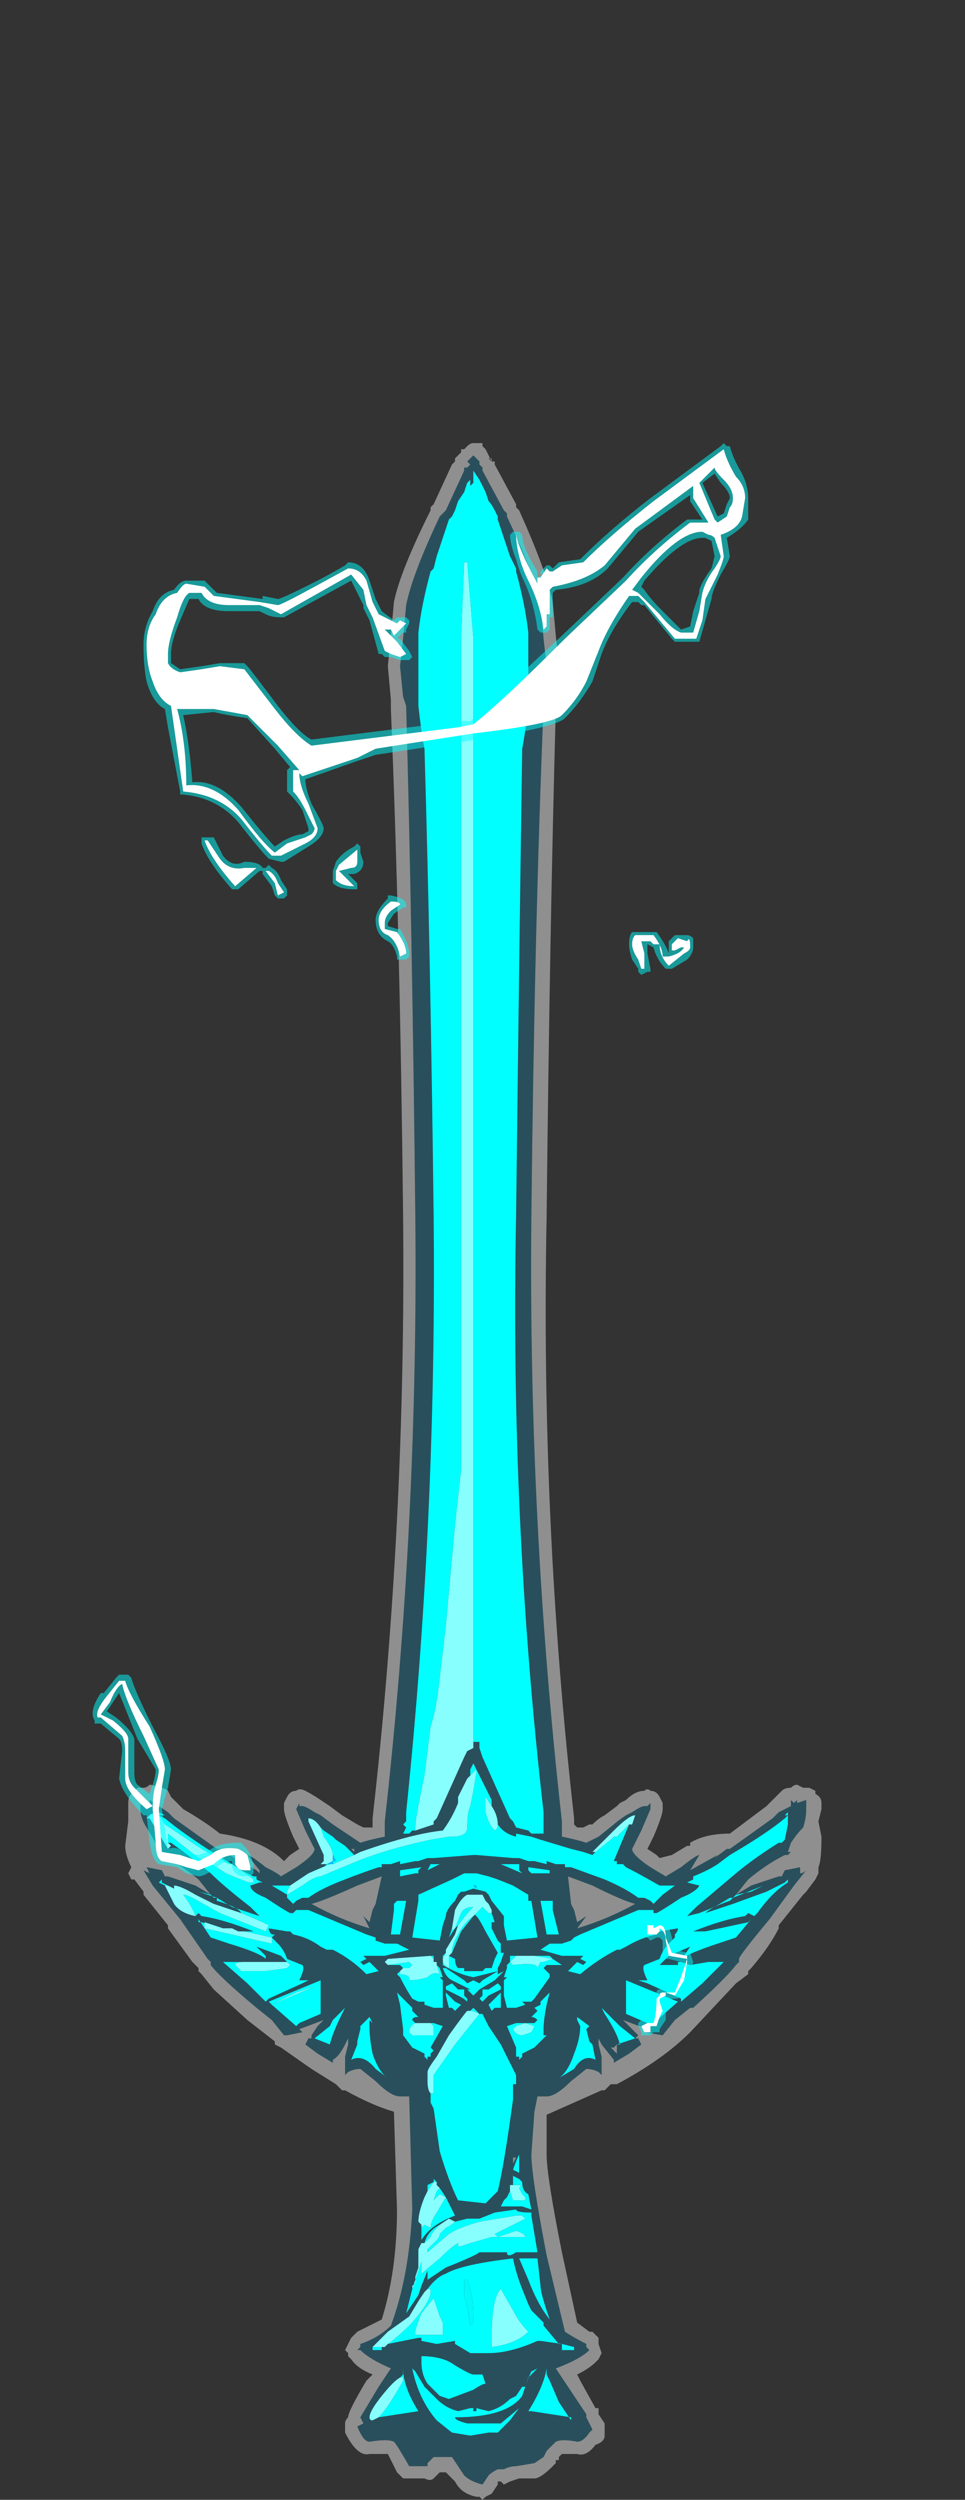 <?xml version="1.0" encoding="UTF-8" standalone="no"?>
<svg xmlns:ffdec="https://www.free-decompiler.com/flash" xmlns:xlink="http://www.w3.org/1999/xlink" ffdec:objectType="frame" height="286.3px" width="110.6px" xmlns="http://www.w3.org/2000/svg">
  <rect width="100%" height="100%" fill="#333333" stroke="none"/>
  <g transform="matrix(1.0, 0.0, 0.0, 1.0, 54.25, 168.35)">
    <use ffdec:characterId="1692" height="33.65" transform="matrix(7.0, 0.0, 0.0, 7.0, -39.9, -117.6)" width="11.4" xlink:href="#shape0"/>
    <use ffdec:characterId="1706" height="26.05" transform="matrix(7.0, 0.0, 0.0, 7.0, -43.75, -117.6)" width="10.75" xlink:href="#shape1"/>
  </g>
  <defs>
    <g id="shape0" transform="matrix(1.0, 0.0, 0.0, 1.0, 5.7, 16.8)">
      <path d="M-3.25 9.35 L-3.7 9.0 -4.25 8.5 -4.45 8.25 -4.5 8.2 -4.5 8.15 -4.6 8.05 -5.0 7.5 -5.0 7.45 -5.4 6.95 -5.4 6.9 -5.55 6.7 -5.6 6.7 -5.65 6.6 -5.6 6.5 Q-5.7 6.3 -5.7 6.15 L-5.65 5.75 -5.65 5.45 Q-5.65 5.35 -5.6 5.3 L-5.5 5.2 -5.4 5.2 Q-5.35 5.2 -5.3 5.15 -5.25 5.15 -5.15 5.2 -5.05 5.2 -5.0 5.25 L-4.95 5.35 -4.75 5.55 Q-4.4 5.75 -4.15 5.95 -3.45 6.05 -3.1 6.4 L-3.0 6.3 -2.85 6.2 -2.95 6.0 Q-3.1 5.65 -3.1 5.55 L-3.1 5.45 -3.05 5.35 Q-3.0 5.25 -2.9 5.25 -2.85 5.2 -2.75 5.25 -2.65 5.3 -2.5 5.4 L-2.35 5.5 -2.15 5.65 -1.9 5.8 -1.8 5.85 -1.65 5.85 -1.65 5.7 Q-1.1 0.85 -1.15 -4.15 -1.2 -8.8 -1.35 -12.45 L-1.35 -12.6 -1.4 -13.15 -1.35 -13.65 -1.3 -14.2 Q-1.2 -14.7 -0.7 -15.7 L-0.7 -15.75 -0.65 -15.8 -0.35 -16.45 -0.3 -16.5 -0.3 -16.55 -0.2 -16.65 -0.2 -16.7 -0.15 -16.7 -0.1 -16.75 Q-0.05 -16.8 0.0 -16.8 L0.15 -16.8 0.15 -16.75 0.2 -16.7 0.3 -16.5 0.35 -16.5 0.35 -16.45 0.7 -15.8 0.7 -15.75 0.75 -15.7 Q1.2 -14.7 1.3 -14.2 L1.35 -13.65 1.4 -13.15 1.35 -12.6 1.35 -12.45 Q1.25 -8.8 1.2 -4.15 1.1 0.85 1.65 5.7 L1.65 5.8 1.7 5.85 1.8 5.85 1.9 5.8 1.95 5.8 Q2.05 5.7 2.15 5.65 L2.35 5.5 2.4 5.45 2.5 5.4 Q2.65 5.25 2.8 5.25 2.85 5.2 2.9 5.25 3.0 5.25 3.05 5.35 L3.1 5.45 3.1 5.55 Q3.1 5.65 2.95 6.0 L2.85 6.2 3.0 6.3 3.05 6.35 3.25 6.3 3.5 6.15 3.55 6.15 3.55 6.1 Q3.8 5.95 4.2 5.95 L4.8 5.5 5.05 5.25 Q5.1 5.2 5.2 5.2 5.25 5.15 5.3 5.15 L5.4 5.2 5.5 5.2 5.6 5.25 5.6 5.3 Q5.7 5.35 5.7 5.45 L5.7 5.55 5.65 5.75 5.7 6.0 Q5.7 6.4 5.65 6.5 L5.65 6.6 5.6 6.7 5.45 6.9 5.4 6.95 5.0 7.45 5.0 7.5 Q4.85 7.8 4.55 8.15 L4.5 8.2 4.5 8.25 4.3 8.4 3.55 9.2 Q3.1 9.65 2.35 10.05 L2.25 10.05 2.15 10.15 2.1 10.15 1.2 10.55 1.2 11.2 Q1.2 11.55 1.45 12.8 L1.7 13.95 1.9 14.1 1.95 14.1 2.05 14.2 2.05 14.3 2.1 14.45 2.05 14.55 2.0 14.6 Q1.9 14.7 1.7 14.8 L1.75 14.9 2.0 15.35 2.05 15.35 2.05 15.45 2.15 15.6 2.15 15.8 Q2.15 15.9 2.0 15.95 1.85 16.15 1.7 16.1 L1.45 16.1 1.4 16.15 1.4 16.2 1.35 16.2 1.35 16.25 1.3 16.3 Q1.1 16.5 1.0 16.5 L0.75 16.5 0.6 16.55 0.5 16.6 0.45 16.55 0.4 16.55 0.4 16.6 0.3 16.75 0.2 16.8 0.15 16.85 0.1 16.8 0.05 16.8 Q-0.2 16.75 -0.3 16.55 L-0.45 16.4 -0.55 16.4 -0.65 16.5 Q-0.7 16.55 -0.8 16.5 L-1.15 16.5 -1.25 16.4 -1.4 16.1 -1.7 16.1 Q-1.9 16.15 -2.1 15.75 L-2.1 15.6 Q-2.1 15.55 -2.05 15.5 -2.05 15.4 -1.75 14.9 L-1.65 14.8 Q-1.9 14.7 -2.0 14.55 L-2.05 14.5 -2.05 14.45 -2.1 14.4 -2.0 14.2 -1.9 14.1 Q-1.7 14.0 -1.5 13.9 -1.25 13.1 -1.25 12.1 L-1.3 10.5 Q-1.65 10.4 -2.1 10.15 L-2.15 10.15 Q-2.2 10.1 -2.25 10.05 L-2.65 9.8 -3.15 9.45 -3.25 9.4 -3.25 9.35 M-0.05 -16.55 L-0.1 -16.5 -0.05 -16.45 -0.1 -16.4 -0.15 -16.4 -0.15 -16.35 -0.45 -15.7 -0.55 -15.6 Q-1.0 -14.65 -1.1 -14.15 L-1.15 -13.6 -1.2 -13.15 -1.15 -12.65 -1.1 -12.5 Q-1.0 -8.85 -0.95 -4.15 -0.9 0.85 -1.45 5.75 L-1.45 5.95 -1.45 6.0 Q-1.7 6.05 -1.85 6.1 L-2.3 5.8 -2.5 5.65 -2.6 5.6 Q-2.75 5.5 -2.8 5.5 L-2.85 5.5 -2.85 5.45 -2.9 5.55 -2.75 5.9 -2.6 6.2 Q-2.6 6.3 -2.9 6.5 L-3.15 6.65 Q-3.2 6.6 -3.4 6.5 -3.65 6.3 -3.7 6.3 L-3.5 6.55 -3.5 6.6 -3.55 6.55 -4.0 6.3 -3.9 6.35 -4.15 6.2 -4.2 6.2 -4.9 5.7 -5.0 5.6 -5.15 5.5 -5.15 5.4 -5.2 5.45 -5.3 5.4 -5.3 5.45 -5.4 5.4 -5.45 5.45 -5.45 5.55 Q-5.45 5.7 -5.35 5.85 L-5.2 6.1 -5.15 6.25 -5.15 6.3 -5.1 6.3 Q-4.8 6.45 -4.5 6.7 L-4.3 6.95 -4.55 6.8 -5.0 6.65 -5.05 6.65 -5.1 6.55 -5.35 6.5 -5.3 6.6 -5.4 6.55 -5.25 6.8 -4.8 7.35 -4.35 8.0 -4.3 8.05 -4.3 8.1 Q-4.15 8.3 -3.55 8.8 L-3.3 9.0 -3.1 9.25 -3.05 9.25 -2.8 9.2 -2.85 9.15 -2.45 9.0 -2.55 9.1 -2.65 9.25 -2.65 9.3 -2.7 9.3 -2.75 9.4 -2.55 9.55 -2.3 9.7 -2.3 9.65 Q-2.2 9.6 -2.1 9.4 L-2.05 9.3 -2.05 9.4 -2.1 9.6 -2.1 9.9 -2.05 9.85 Q-1.95 9.8 -1.85 9.8 L-1.6 10.0 Q-1.35 10.25 -1.2 10.25 L-1.05 10.25 -1.0 12.1 Q-1.05 13.2 -1.35 14.0 -1.55 14.2 -1.85 14.3 L-1.85 14.35 -1.9 14.4 -1.85 14.4 Q-1.7 14.55 -1.35 14.7 L-1.55 15.0 -1.85 15.5 -1.8 15.6 -1.9 15.65 Q-1.8 15.9 -1.7 15.9 -1.4 15.85 -1.3 15.9 -1.25 15.95 -1.05 16.3 L-0.75 16.3 -0.75 16.25 -0.65 16.15 -0.35 16.15 -0.15 16.45 Q-0.05 16.55 0.15 16.6 L0.25 16.45 Q0.3 16.4 0.4 16.35 L0.5 16.35 Q0.6 16.3 0.7 16.3 L1.0 16.25 1.15 16.15 1.2 16.05 1.35 15.9 Q1.45 15.85 1.7 15.9 1.8 15.9 1.9 15.75 L1.95 15.7 1.85 15.5 1.85 15.45 1.35 14.7 Q1.75 14.55 1.9 14.4 L1.9 14.4 1.85 14.35 1.85 14.3 Q1.65 14.2 1.5 14.1 L1.2 12.85 Q0.95 11.55 0.95 11.2 L1.0 10.5 1.05 10.25 1.2 10.25 Q1.35 10.25 1.6 10.0 L1.85 9.8 Q1.95 9.8 2.05 9.85 L2.1 9.9 2.1 9.6 2.05 9.4 2.05 9.3 2.1 9.4 2.3 9.65 2.3 9.7 2.55 9.55 2.75 9.4 2.7 9.3 2.65 9.3 2.7 9.25 2.45 9.0 2.85 9.15 2.8 9.2 3.1 9.25 3.3 9.0 3.55 8.8 3.6 8.8 Q4.15 8.3 4.3 8.1 L4.35 8.05 4.35 8.0 Q4.35 7.95 4.85 7.35 L5.25 6.8 5.45 6.55 Q5.4 6.6 5.35 6.6 L5.35 6.5 5.1 6.55 5.05 6.65 5.0 6.65 4.55 6.8 4.3 6.95 4.5 6.7 Q4.8 6.45 5.1 6.3 L5.15 6.3 5.2 6.25 5.15 6.25 5.2 6.1 Q5.3 5.95 5.4 5.85 5.45 5.7 5.45 5.55 L5.45 5.4 5.3 5.45 5.3 5.4 5.25 5.45 5.2 5.4 5.2 5.5 5.0 5.6 4.9 5.7 4.2 6.2 4.15 6.2 3.95 6.35 4.0 6.3 3.55 6.55 3.7 6.3 Q3.65 6.3 3.4 6.5 L3.15 6.65 2.9 6.5 Q2.6 6.3 2.6 6.2 L2.75 5.9 2.9 5.55 2.9 5.45 2.85 5.5 2.8 5.5 Q2.75 5.5 2.6 5.6 L2.5 5.65 Q2.35 5.75 2.3 5.8 L2.05 6.0 1.85 6.1 Q1.7 6.05 1.45 6.0 L1.45 5.95 1.45 5.75 Q0.9 0.85 0.95 -4.15 1.0 -8.85 1.15 -12.5 L1.15 -12.65 1.2 -13.15 1.15 -13.6 1.1 -14.15 Q1.0 -14.65 0.55 -15.6 L0.55 -15.65 0.5 -15.7 0.15 -16.35 0.15 -16.4 0.1 -16.45 0.1 -16.5 0.0 -16.6 -0.05 -16.55 M0.3 -16.5 L0.3 -16.55 0.25 -16.55 0.3 -16.5 0.3 -16.5 M2.5 6.4 L2.5 6.4 M1.55 6.65 L1.95 6.8 Q2.45 7.05 2.65 7.1 2.2 7.35 1.7 7.5 L1.85 7.3 1.7 7.4 1.65 7.2 1.6 7.1 1.55 6.65 M5.1 5.65 L5.1 5.65 M4.2 8.0 L4.2 8.0 M0.1 8.5 L0.1 8.5 M0.65 8.9 L0.65 8.9 M2.35 9.4 L2.35 9.55 2.25 9.45 2.3 9.45 2.35 9.4 M0.65 11.25 L0.7 11.25 0.65 11.35 0.65 11.25 M-1.4 14.3 L-1.45 14.35 -1.4 14.3 M1.0 14.5 L1.0 14.5 M-5.05 5.65 L-5.05 5.65 M-1.95 6.25 L-2.0 6.2 -1.95 6.2 -1.95 6.25 M-1.5 6.65 L-1.6 7.1 -1.65 7.2 -1.7 7.4 -1.8 7.3 -1.7 7.5 Q-2.2 7.35 -2.65 7.1 -2.45 7.05 -1.9 6.8 L-1.5 6.65 M-1.25 5.95 L-1.25 5.95 M-2.35 9.45 L-2.35 9.45 M-2.3 9.5 L-2.3 9.5 M-0.9 8.9 L-0.9 8.9 M-4.15 8.05 L-4.15 8.05 M-0.95 14.45 L-0.95 14.45" fill="#ebebeb" fill-opacity="0.502" fill-rule="evenodd" stroke="none"/>
      <path d="M-0.05 -16.55 L0.0 -16.6 0.1 -16.5 0.1 -16.45 0.15 -16.4 0.15 -16.35 0.5 -15.7 0.55 -15.65 0.55 -15.6 Q1.0 -14.65 1.1 -14.15 L1.15 -13.6 1.2 -13.15 1.15 -12.65 1.15 -12.5 Q1.0 -8.85 0.95 -4.15 0.9 0.85 1.45 5.75 L1.45 5.95 1.45 6.0 Q1.7 6.05 1.85 6.1 L2.05 6.0 2.3 5.8 Q2.35 5.75 2.5 5.65 L2.6 5.6 Q2.75 5.5 2.8 5.5 L2.85 5.5 2.9 5.45 2.9 5.55 2.75 5.9 2.6 6.2 Q2.6 6.3 2.9 6.5 L3.15 6.65 3.4 6.5 Q3.65 6.3 3.7 6.3 L3.55 6.55 4.0 6.3 3.95 6.35 4.15 6.2 4.2 6.2 4.9 5.7 5.0 5.6 5.2 5.5 5.2 5.4 5.25 5.45 5.3 5.4 5.3 5.45 5.45 5.4 5.45 5.55 Q5.45 5.7 5.4 5.85 5.3 5.95 5.2 6.1 L5.15 6.25 5.2 6.25 5.15 6.3 5.1 6.3 Q4.8 6.45 4.5 6.7 L4.3 6.95 4.55 6.8 5.0 6.65 5.05 6.65 5.1 6.55 5.35 6.5 5.35 6.6 Q5.4 6.6 5.45 6.55 L5.25 6.8 4.85 7.35 Q4.35 7.95 4.35 8.0 L4.35 8.05 4.3 8.1 Q4.15 8.3 3.6 8.8 L3.55 8.8 3.3 9.0 3.1 9.25 2.8 9.2 2.85 9.15 2.45 9.0 2.7 9.25 2.65 9.3 2.7 9.3 2.75 9.4 2.55 9.55 2.3 9.7 2.3 9.65 2.1 9.4 2.05 9.3 2.05 9.4 2.1 9.6 2.1 9.9 2.05 9.85 Q1.95 9.8 1.85 9.8 L1.6 10.0 Q1.35 10.25 1.2 10.25 L1.05 10.25 1.0 10.5 0.95 11.2 Q0.95 11.55 1.2 12.85 L1.5 14.1 Q1.65 14.2 1.85 14.3 L1.85 14.35 1.9 14.4 1.9 14.4 Q1.75 14.55 1.35 14.7 L1.85 15.45 1.85 15.5 1.95 15.7 1.9 15.75 Q1.8 15.9 1.7 15.9 1.45 15.85 1.35 15.9 L1.2 16.05 1.15 16.15 1.0 16.25 0.7 16.3 Q0.6 16.3 0.5 16.35 L0.4 16.35 Q0.3 16.4 0.25 16.45 L0.15 16.6 Q-0.05 16.55 -0.15 16.45 L-0.35 16.15 -0.65 16.15 -0.75 16.25 -0.75 16.3 -1.05 16.3 Q-1.25 15.95 -1.3 15.9 -1.4 15.85 -1.7 15.9 -1.8 15.9 -1.9 15.65 L-1.8 15.6 -1.85 15.5 -1.55 15.0 -1.35 14.7 Q-1.7 14.55 -1.85 14.4 L-1.9 14.4 -1.85 14.35 -1.85 14.3 Q-1.55 14.2 -1.35 14.0 -1.05 13.2 -1.0 12.1 L-1.05 10.25 -1.2 10.25 Q-1.35 10.25 -1.6 10.0 L-1.85 9.8 Q-1.95 9.8 -2.05 9.85 L-2.1 9.9 -2.1 9.6 -2.05 9.4 -2.05 9.3 -2.1 9.4 Q-2.2 9.6 -2.3 9.65 L-2.3 9.7 -2.55 9.55 -2.75 9.4 -2.7 9.3 -2.65 9.3 -2.65 9.25 -2.55 9.1 -2.45 9.0 -2.85 9.15 -2.8 9.2 -3.05 9.25 -3.1 9.25 -3.3 9.0 -3.55 8.8 Q-4.15 8.3 -4.3 8.1 L-4.3 8.05 -4.35 8.0 -4.8 7.35 -5.25 6.8 -5.4 6.55 -5.3 6.6 -5.35 6.5 -5.1 6.55 -5.05 6.65 -5.0 6.65 -4.55 6.8 -4.3 6.95 -4.5 6.7 Q-4.8 6.45 -5.1 6.3 L-5.15 6.3 -5.15 6.25 -5.2 6.1 -5.35 5.85 Q-5.45 5.7 -5.45 5.55 L-5.45 5.45 -5.4 5.4 -5.3 5.45 -5.3 5.4 -5.2 5.45 -5.15 5.4 -5.15 5.5 -5.0 5.6 -4.9 5.7 -4.2 6.2 -4.15 6.2 -3.9 6.35 -4.0 6.3 -3.55 6.55 -3.5 6.6 -3.5 6.55 -3.7 6.3 Q-3.65 6.3 -3.4 6.5 -3.2 6.6 -3.15 6.65 L-2.9 6.5 Q-2.6 6.3 -2.6 6.2 L-2.75 5.9 -2.9 5.55 -2.85 5.45 -2.85 5.5 -2.8 5.5 Q-2.75 5.5 -2.6 5.6 L-2.5 5.65 -2.3 5.8 -1.85 6.1 Q-1.7 6.05 -1.45 6.0 L-1.45 5.95 -1.45 5.75 Q-0.9 0.85 -0.95 -4.15 -1.0 -8.85 -1.1 -12.5 L-1.15 -12.65 -1.2 -13.15 -1.15 -13.6 -1.1 -14.15 Q-1.0 -14.65 -0.55 -15.6 L-0.45 -15.7 -0.15 -16.35 -0.15 -16.4 -0.1 -16.4 -0.05 -16.45 -0.1 -16.5 -0.05 -16.55 M0.0 -12.45 L0.0 4.45 0.1 4.45 0.1 4.55 0.15 4.7 0.6 5.7 0.65 5.75 0.7 5.85 0.9 5.9 0.95 5.95 1.15 5.95 1.15 5.6 Q0.6 0.8 0.7 -4.15 0.75 -8.4 0.8 -11.8 0.85 -12.05 0.9 -12.5 L0.9 -13.7 Q0.85 -14.15 0.7 -14.7 L0.7 -14.75 0.6 -14.95 0.4 -15.55 0.4 -15.6 0.35 -15.7 Q0.3 -15.8 0.25 -15.85 L0.2 -16.0 0.1 -16.2 0.0 -16.35 0.0 -16.15 -0.05 -16.1 -0.05 -16.2 -0.1 -16.15 -0.15 -16.0 -0.25 -15.85 -0.3 -15.7 -0.35 -15.6 -0.4 -15.55 -0.6 -14.95 -0.65 -14.75 -0.7 -14.7 Q-0.85 -14.15 -0.9 -13.7 L-0.9 -12.5 Q-0.85 -12.05 -0.8 -11.8 -0.7 -8.4 -0.65 -4.15 -0.6 0.8 -1.1 5.6 L-1.1 5.75 -1.15 5.8 -1.1 5.85 -1.15 5.95 -1.05 5.95 -1.0 5.9 -0.95 5.9 -0.65 5.8 -0.65 5.75 -0.6 5.7 -0.15 4.7 -0.1 4.6 0.0 4.55 0.0 -12.45 M-0.05 5.0 L-0.1 5.05 -0.25 5.35 -0.25 5.4 -0.25 5.45 Q-0.35 5.7 -0.5 5.9 -1.0 5.95 -1.85 6.25 L-1.95 6.3 -2.0 6.25 -1.95 6.25 -2.0 6.25 -2.1 6.15 -2.25 6.05 -2.3 6.0 -2.45 5.9 -2.5 5.85 Q-2.6 5.7 -2.7 5.7 L-2.7 5.75 -2.45 6.3 -2.45 6.4 -2.5 6.45 -2.4 6.45 -2.45 6.5 -2.7 6.6 -3.0 6.8 -3.3 6.8 -3.05 6.95 -3.05 7.0 -2.95 7.1 -2.9 7.05 -2.8 7.0 -2.7 7.0 Q-2.5 6.85 -2.1 6.7 -1.85 6.6 -1.55 6.5 L-1.5 6.5 -1.5 6.45 -1.35 6.45 -1.2 6.4 -1.2 6.45 -0.95 6.4 -0.9 6.4 -0.75 6.35 -0.65 6.35 0.0 6.3 0.05 6.3 0.65 6.35 0.75 6.35 0.9 6.4 1.0 6.4 1.2 6.45 1.2 6.4 1.35 6.45 1.5 6.45 1.5 6.5 1.6 6.5 2.15 6.7 Q2.5 6.85 2.7 7.0 L2.8 7.0 2.9 7.05 2.95 7.1 3.1 6.95 3.3 6.8 3.05 6.8 Q2.7 6.6 2.5 6.5 L2.45 6.45 2.35 6.45 2.35 6.4 2.3 6.4 2.55 5.8 2.6 5.8 2.65 5.65 Q2.55 5.65 2.3 5.9 L1.95 6.25 2.0 6.25 1.95 6.3 1.8 6.25 1.6 6.2 1.1 6.05 0.95 6.0 0.7 5.95 0.7 6.0 Q0.5 5.95 0.4 5.8 0.4 5.65 0.3 5.5 L0.3 5.4 0.05 4.9 0.0 4.8 -0.05 4.9 -0.05 5.0 M0.45 6.45 L0.8 6.6 0.75 6.55 0.75 6.45 0.45 6.45 M0.3 7.25 L0.3 7.2 0.25 7.1 0.2 7.05 0.15 6.95 -0.1 6.95 Q-0.2 7.0 -0.3 7.2 L-0.35 7.5 -0.4 7.65 -0.3 7.5 -0.25 7.45 -0.3 7.6 -0.45 7.85 -0.45 7.9 -0.5 7.95 -0.5 8.1 Q-0.25 8.25 0.0 8.3 0.2 8.25 0.4 8.2 L0.4 8.15 0.45 8.05 0.5 7.9 0.45 7.9 0.45 7.75 0.4 7.7 0.3 7.5 0.3 7.4 0.35 7.4 0.3 7.25 M0.25 6.95 L0.3 7.05 0.5 7.3 0.5 7.45 0.55 7.7 1.05 7.65 0.95 7.05 0.9 7.05 0.9 6.95 0.65 6.8 0.4 6.7 0.25 6.65 0.05 6.6 -0.15 6.6 -0.35 6.7 -0.9 6.95 -0.9 7.05 -1.0 7.65 -0.55 7.7 -0.5 7.45 -0.45 7.3 Q-0.45 7.2 -0.3 7.05 L-0.25 6.95 -0.2 6.9 -0.15 6.9 0.0 6.85 0.2 6.9 0.25 6.95 M1.25 6.6 L1.25 6.55 0.9 6.5 0.9 6.55 0.95 6.6 1.25 6.6 M1.2 6.9 L1.2 6.9 M1.1 7.05 L1.2 7.6 1.4 7.6 1.3 7.2 1.3 7.05 1.1 7.05 M1.55 6.65 L1.6 7.1 1.65 7.2 1.7 7.4 1.85 7.3 1.7 7.5 Q2.2 7.35 2.65 7.1 2.45 7.05 1.95 6.8 L1.55 6.65 M2.5 6.4 L2.5 6.4 M5.1 5.65 L5.15 5.65 5.1 5.7 Q4.8 5.95 4.2 6.3 L4.0 6.45 Q3.85 6.55 3.6 6.65 L3.6 6.7 3.5 6.75 3.7 6.8 Q3.65 6.9 3.4 7.0 3.1 7.2 3.0 7.25 L2.95 7.25 2.95 7.2 2.7 7.2 1.75 7.6 1.65 7.65 1.6 7.7 1.45 7.75 1.25 7.75 1.1 7.85 1.45 7.95 1.8 7.95 1.75 8.0 1.85 8.05 1.8 8.1 1.7 8.05 1.55 8.2 1.75 8.25 Q2.05 8.0 2.35 7.85 L2.4 7.85 2.5 7.8 Q2.75 7.65 3.0 7.6 L3.05 7.55 3.35 7.5 Q3.35 7.55 3.3 7.6 L3.3 7.65 3.2 7.75 Q3.1 7.85 3.05 8.0 L2.8 8.1 Q2.75 8.15 2.85 8.35 L2.7 8.35 2.85 8.4 3.4 8.65 3.4 8.7 3.75 8.4 4.1 8.05 3.85 8.05 3.55 8.1 3.4 8.05 3.35 8.05 3.35 8.1 3.05 8.1 3.2 7.95 3.55 7.8 3.45 7.95 3.4 8.0 Q3.55 7.9 4.0 7.75 L4.3 7.65 4.55 7.35 4.5 7.4 3.8 7.55 3.6 7.55 Q4.1 7.35 4.45 7.3 L4.5 7.25 4.6 7.3 4.65 7.25 Q4.9 6.9 5.15 6.75 L5.15 6.7 5.1 6.75 4.8 6.9 4.25 7.1 3.8 7.25 Q3.9 7.15 4.2 7.05 L4.25 7.0 4.75 6.8 4.55 6.9 4.3 6.95 4.25 7.0 4.2 7.0 3.95 7.15 3.7 7.25 3.5 7.3 3.65 7.15 4.3 6.6 Q4.6 6.35 5.0 6.1 L5.05 6.1 5.1 6.05 5.15 5.8 5.15 5.6 5.1 5.65 5.1 5.65 M4.2 8.0 L4.2 8.0 M2.5 8.85 L2.5 8.9 2.85 9.05 2.9 9.1 3.35 8.7 2.5 8.35 2.5 8.85 M1.3 8.0 L1.25 7.95 0.8 7.95 0.7 7.95 0.6 7.95 0.6 8.05 0.55 8.1 0.55 8.15 0.5 8.3 0.55 8.3 0.5 8.35 0.5 8.5 0.5 8.6 0.55 8.8 0.7 8.8 0.85 8.75 0.8 8.7 0.95 8.7 1.0 8.65 1.25 8.3 1.25 8.25 1.15 8.15 1.2 8.1 1.45 8.1 1.3 8.0 M0.0 7.3 L0.0 7.25 0.05 7.3 Q0.1 7.35 0.2 7.55 L0.4 7.9 0.35 8.0 0.3 8.15 0.2 8.15 0.15 8.2 -0.15 8.2 -0.15 8.15 -0.25 8.15 Q-0.3 8.1 -0.3 8.0 L-0.4 7.95 -0.35 7.9 -0.2 7.55 0.0 7.3 M0.4 8.2 L0.15 8.35 0.1 8.4 0.0 8.35 -0.1 8.4 -0.15 8.35 -0.45 8.15 -0.5 8.15 Q-0.45 8.3 -0.35 8.35 L-0.05 8.5 -0.1 8.5 0.0 8.6 Q0.05 8.55 0.1 8.5 L0.35 8.35 0.5 8.2 0.4 8.25 0.4 8.2 M0.1 8.5 L0.1 8.5 M0.15 8.6 L0.1 8.65 0.15 8.7 0.25 8.6 0.45 8.5 0.45 8.45 0.4 8.4 0.25 8.5 0.15 8.5 0.15 8.6 M0.25 8.75 L0.3 8.85 0.35 8.8 0.45 8.8 0.45 8.55 0.25 8.75 M1.05 8.85 L0.95 8.95 Q1.0 8.95 1.05 9.0 L1.0 9.05 0.7 9.05 0.55 9.1 0.7 9.45 0.7 9.6 0.75 9.6 0.75 9.65 0.8 9.6 0.8 9.55 1.0 9.45 1.2 9.25 1.15 9.25 1.15 9.15 Q1.15 9.0 1.2 8.75 L1.25 8.55 1.1 8.7 1.1 8.75 1.0 8.8 1.05 8.85 M0.65 8.9 L0.65 8.9 M-0.7 10.2 L-0.7 10.35 -0.65 10.45 -0.55 11.15 Q-0.4 11.65 -0.25 11.95 L0.2 12.0 0.4 11.8 Q0.5 11.4 0.65 10.3 L0.65 10.05 0.7 10.05 0.7 9.9 0.45 9.4 0.25 9.1 0.15 8.9 0.1 8.9 0.0 8.8 -0.05 8.85 -0.1 8.85 Q-0.15 8.9 -0.4 9.25 L-0.6 9.6 Q-0.75 9.8 -0.75 9.85 L-0.75 10.0 Q-0.75 10.15 -0.7 10.2 M2.3 9.0 L2.1 8.8 2.15 8.9 Q2.35 9.2 2.4 9.4 L2.35 9.4 2.65 9.3 2.4 9.1 2.3 9.0 M2.35 9.4 L2.3 9.45 2.25 9.45 2.35 9.55 2.35 9.4 M1.9 9.1 L1.7 8.95 1.7 9.0 1.75 9.1 Q1.75 9.3 1.65 9.55 1.55 9.85 1.4 9.95 L1.65 9.8 Q1.8 9.55 2.0 9.65 L1.95 9.4 1.9 9.35 1.85 9.15 1.9 9.1 M0.75 11.2 Q0.7 11.3 0.65 11.45 L0.75 11.5 0.75 11.2 M0.65 11.25 L0.65 11.35 0.7 11.25 0.65 11.25 M0.65 11.7 L0.6 11.7 0.6 11.8 0.55 11.9 0.5 11.95 0.45 12.05 0.8 12.05 0.95 12.1 0.9 11.85 Q0.8 11.8 0.8 11.65 L0.75 11.6 0.65 11.55 0.65 11.7 M-1.0 13.4 L-1.1 13.8 Q-1.0 13.65 -0.9 13.5 L-0.85 13.35 -0.75 13.1 -0.75 13.25 -0.45 13.05 Q0.05 12.85 0.1 12.8 L0.55 12.8 Q0.55 12.9 0.7 12.8 L1.05 12.8 0.95 12.2 0.95 12.15 Q0.7 12.15 0.7 12.1 L0.35 12.15 0.1 12.25 -0.1 12.25 -0.3 12.3 -0.4 12.25 -0.55 12.35 Q-0.75 12.45 -0.8 12.65 L-0.85 12.65 -0.9 12.75 -0.9 13.05 -0.95 13.2 -0.95 13.3 -1.0 13.35 -1.0 13.4 M0.75 12.9 L0.9 13.25 Q1.05 13.65 1.25 13.9 L1.2 13.75 Q1.1 13.45 1.1 13.35 L1.05 12.9 0.75 12.9 M-1.4 14.3 L-0.9 14.2 -0.85 14.2 -0.85 14.25 -0.6 14.3 -0.3 14.25 -0.3 14.3 -0.05 14.45 0.25 14.45 Q0.6 14.45 1.05 14.25 L1.1 14.25 1.45 14.3 1.4 14.3 1.15 14.0 1.15 13.95 0.95 13.75 0.9 13.65 0.8 13.4 Q0.7 13.15 0.65 12.9 -0.2 13.0 -0.45 13.15 -0.6 13.2 -0.75 13.4 L-0.8 13.45 -0.9 13.6 -1.05 13.85 -1.4 14.1 -1.65 14.35 -1.65 14.4 -1.5 14.4 -1.5 14.35 -1.45 14.35 -1.4 14.3 M1.65 14.35 L1.45 14.3 1.45 14.4 1.65 14.4 1.65 14.35 M1.6 15.55 L1.4 15.25 1.25 14.9 1.2 14.8 1.2 14.7 Q1.15 15.0 0.9 15.4 L0.95 15.4 1.6 15.5 1.6 15.55 M1.0 14.5 L1.0 14.5 M1.0 14.75 L1.05 14.7 0.95 14.75 Q0.9 14.85 0.85 15.0 L0.8 15.0 0.7 15.15 0.6 15.2 Q0.45 15.35 0.25 15.4 L0.05 15.35 0.05 15.4 0.0 15.4 0.0 15.35 -0.05 15.35 -0.25 15.4 Q-0.45 15.35 -0.6 15.2 L-0.8 15.0 -0.95 14.75 -1.0 14.7 Q-0.9 15.2 -0.6 15.55 L-0.35 15.75 -0.05 15.8 0.25 15.75 0.4 15.75 0.6 15.55 0.75 15.35 0.45 15.6 -0.1 15.6 Q-0.3 15.55 -0.3 15.5 0.55 15.5 0.8 15.15 L0.9 14.85 Q0.95 14.8 1.0 14.75 M0.15 14.8 L0.0 14.8 Q-0.05 14.8 -0.3 14.65 -0.5 14.5 -0.85 14.5 L-0.85 14.6 Q-0.85 14.8 -0.75 14.95 L-0.55 15.15 -0.4 15.2 0.0 15.05 Q0.15 14.95 0.2 14.95 L0.15 14.8 M-5.05 5.65 L-5.05 5.65 -5.15 5.6 -5.15 5.65 -5.05 5.65 M-3.95 6.45 L-4.2 6.3 Q-4.75 5.95 -5.05 5.7 L-5.15 5.65 -5.2 5.65 Q-5.25 5.6 -5.3 5.65 L-5.35 5.7 -5.3 5.7 -5.0 6.2 -4.95 6.15 -5.0 6.1 -4.95 6.1 Q-4.6 6.35 -4.3 6.6 -4.1 6.8 -3.65 7.15 L-3.5 7.3 -3.95 7.15 -4.2 7.0 -4.25 7.0 -4.3 6.95 -4.5 6.9 -4.5 6.9 Q-4.35 6.95 -4.2 7.0 L-4.2 7.05 Q-3.85 7.15 -3.8 7.25 L-4.25 7.1 -4.55 6.95 Q-4.8 6.8 -4.9 6.8 L-4.9 6.85 -5.0 6.8 -5.1 6.75 -5.1 6.7 -5.15 6.75 -5.05 6.8 Q-5.0 6.9 -4.9 7.1 -4.8 7.25 -4.55 7.3 L-4.5 7.25 -4.45 7.3 Q-4.1 7.35 -3.6 7.55 L-3.75 7.55 -3.85 7.55 -3.95 7.5 -4.1 7.5 -4.45 7.4 -4.5 7.4 -4.5 7.35 -4.3 7.65 -4.0 7.75 Q-3.5 7.9 -3.4 8.0 L-3.4 7.95 -3.55 7.8 -3.15 7.95 -3.05 8.05 -3.35 8.05 -3.4 8.05 -3.7 8.05 -4.1 8.05 -3.7 8.4 -3.4 8.7 -3.35 8.65 -2.8 8.4 -2.7 8.35 -2.85 8.35 Q-2.75 8.15 -2.8 8.1 L-3.05 8.0 Q-3.1 7.85 -3.2 7.75 L-3.3 7.65 -3.25 7.6 -3.3 7.6 Q-3.35 7.55 -3.35 7.5 L-3.05 7.55 -3.0 7.55 -2.95 7.6 Q-2.7 7.65 -2.5 7.8 L-2.4 7.85 -2.3 7.85 Q-2.0 8.0 -1.75 8.25 L-1.55 8.2 -1.7 8.05 -1.8 8.1 -1.85 8.05 -1.75 8.0 -1.8 7.95 -1.45 7.95 -1.05 7.85 -1.25 7.75 -1.45 7.75 -1.6 7.7 -1.6 7.65 -1.75 7.6 -2.7 7.2 -2.9 7.2 -2.95 7.25 -3.0 7.25 Q-3.1 7.2 -3.4 7.0 -3.65 6.9 -3.65 6.8 L-3.5 6.75 -3.45 6.75 -3.55 6.7 -3.55 6.65 -3.6 6.65 -3.8 6.55 -3.95 6.45 M-1.95 6.25 L-1.95 6.2 -2.0 6.2 -1.95 6.25 M-1.5 6.65 L-1.9 6.8 Q-2.45 7.05 -2.65 7.1 -2.2 7.35 -1.7 7.5 L-1.8 7.3 -1.7 7.4 -1.65 7.2 -1.6 7.1 -1.5 6.65 M-1.25 5.95 L-1.25 5.95 M-1.1 7.05 L-1.25 7.05 -1.3 7.1 -1.3 7.2 -1.35 7.6 -1.2 7.6 -1.1 7.05 M-0.75 6.55 L-0.55 6.45 -0.7 6.45 -0.75 6.55 M-0.95 6.6 L-0.9 6.6 -0.9 6.55 -0.85 6.5 -1.2 6.55 -1.2 6.65 -0.95 6.6 M-0.8 6.7 L-0.8 6.7 M-0.7 7.95 L-1.4 8.0 -1.45 8.05 -1.4 8.1 -1.2 8.1 -1.15 8.15 -1.2 8.2 -1.25 8.25 -1.2 8.3 Q-1.1 8.5 -1.0 8.65 L-0.9 8.7 -0.8 8.7 -0.8 8.75 -0.65 8.8 -0.5 8.8 -0.5 8.5 -0.5 8.35 -0.55 8.3 -0.5 8.3 -0.55 8.15 -0.6 8.1 -0.6 8.05 -0.65 8.05 -0.65 8.0 -0.65 7.95 -0.7 7.95 M-0.85 9.05 L-0.95 9.05 -1.0 9.0 Q-1.0 8.95 -0.9 8.95 L-1.0 8.85 -1.0 8.8 -1.25 8.55 -1.2 8.75 -1.15 9.15 -1.15 9.25 -1.0 9.45 -0.8 9.55 -0.8 9.6 -0.75 9.65 -0.75 9.6 -0.7 9.6 -0.7 9.55 -0.65 9.5 -0.7 9.45 -0.5 9.1 -0.65 9.05 -0.75 9.05 -0.85 9.05 M-0.45 8.45 L-0.45 8.5 Q-0.35 8.55 -0.25 8.6 -0.15 8.65 -0.1 8.7 L-0.1 8.65 -0.15 8.6 -0.15 8.5 -0.25 8.5 -0.35 8.4 -0.45 8.45 M-0.45 8.55 L-0.45 8.6 -0.4 8.8 -0.35 8.8 -0.3 8.85 -0.2 8.75 -0.3 8.7 -0.45 8.55 M-3.3 8.75 L-2.9 9.1 -2.85 9.05 -2.5 8.9 -2.5 8.85 -2.5 8.35 -3.35 8.7 -3.3 8.75 M-2.3 9.0 L-2.35 9.1 -2.6 9.3 -2.35 9.4 Q-2.3 9.2 -2.15 8.9 L-2.1 8.8 -2.3 9.0 M-1.7 9.1 L-1.7 9.0 -1.65 9.05 -1.7 8.95 -1.85 9.1 -1.85 9.15 -1.9 9.35 -1.9 9.4 -2.0 9.65 Q-1.8 9.55 -1.6 9.8 L-1.4 9.95 Q-1.55 9.85 -1.65 9.55 -1.7 9.3 -1.7 9.1 M-0.9 8.9 L-0.9 8.9 M-2.3 9.5 L-2.3 9.5 M-2.35 9.45 L-2.35 9.45 M-4.15 8.05 L-4.15 8.05 M-0.75 11.8 L-0.8 11.9 Q-0.9 12.15 -0.9 12.3 L-0.85 12.35 -0.85 12.4 -0.85 12.6 Q-0.7 12.35 -0.3 12.2 L-0.45 11.9 -0.55 11.75 -0.6 11.7 -0.6 11.65 -0.65 11.6 -0.65 11.65 -0.75 11.7 -0.75 11.8 M-0.95 14.45 L-0.95 14.45 M-1.2 14.85 Q-1.3 14.9 -1.5 15.15 -1.7 15.4 -1.7 15.5 -1.7 15.55 -1.65 15.55 L-1.55 15.5 -0.9 15.4 Q-1.15 15.0 -1.15 14.7 L-1.15 14.8 -1.2 14.85" fill="#00bfff" fill-opacity="0.2" fill-rule="evenodd" stroke="none"/>
      <path d="M-0.95 5.9 L-1.0 5.9 -1.05 5.95 -1.15 5.95 -1.1 5.85 -1.15 5.8 -1.1 5.75 -1.1 5.6 Q-0.6 0.8 -0.65 -4.15 -0.7 -8.4 -0.8 -11.8 -0.85 -12.05 -0.9 -12.5 L-0.9 -13.7 Q-0.85 -14.15 -0.7 -14.7 L-0.65 -14.75 -0.6 -14.95 -0.4 -15.55 -0.35 -15.6 -0.3 -15.7 -0.25 -15.85 -0.15 -16.0 -0.1 -16.15 -0.05 -16.2 -0.05 -16.1 0.0 -16.15 0.0 -16.35 0.1 -16.2 0.2 -16.0 0.25 -15.85 Q0.3 -15.8 0.35 -15.7 L0.4 -15.6 0.4 -15.55 0.6 -14.95 0.7 -14.75 0.7 -14.7 Q0.85 -14.15 0.9 -13.7 L0.9 -12.5 Q0.85 -12.05 0.8 -11.8 0.75 -8.4 0.7 -4.15 0.6 0.8 1.15 5.6 L1.15 5.95 0.95 5.95 0.9 5.9 0.7 5.85 0.65 5.75 0.6 5.7 0.15 4.7 0.1 4.55 0.1 4.45 0.0 4.45 0.0 -12.45 0.0 -13.6 -0.1 -14.85 -0.15 -14.85 -0.2 -13.6 -0.2 0.0 -0.3 0.9 -0.45 2.55 -0.55 3.4 Q-0.6 3.9 -0.7 4.2 L-0.8 5.0 Q-0.95 5.7 -0.95 5.85 L-0.95 5.9 M-3.05 7.0 L-3.05 6.95 -2.8 6.8 Q-2.6 6.65 -2.5 6.65 L-1.9 6.4 Q-1.4 6.2 -0.7 6.05 L-0.4 6.0 -0.35 6.0 Q-0.1 6.0 -0.1 5.85 -0.1 5.6 -0.05 5.5 L0.0 5.25 0.05 4.95 0.05 4.9 -0.05 5.0 -0.05 4.9 0.0 4.8 0.05 4.9 0.3 5.4 0.3 5.5 0.2 5.35 0.2 5.6 Q0.25 5.8 0.35 5.9 L0.4 5.85 0.4 5.8 Q0.5 5.95 0.7 6.0 L0.7 5.95 0.95 6.0 1.1 6.05 1.6 6.2 1.8 6.25 1.95 6.3 2.0 6.25 2.25 6.05 2.3 6.0 2.35 6.0 2.55 5.8 2.3 6.4 2.35 6.4 2.35 6.45 2.45 6.45 2.5 6.5 Q2.7 6.6 3.05 6.8 L3.3 6.8 3.1 6.95 2.95 7.1 2.9 7.05 2.8 7.0 2.7 7.0 Q2.5 6.85 2.15 6.7 L1.6 6.5 1.5 6.5 1.5 6.45 1.35 6.45 1.2 6.4 1.2 6.45 1.0 6.4 0.9 6.4 0.75 6.35 0.65 6.35 0.05 6.3 0.0 6.3 -0.65 6.35 -0.75 6.35 -0.9 6.4 -0.95 6.4 -1.2 6.45 -1.2 6.4 -1.35 6.45 -1.5 6.45 -1.5 6.5 -1.55 6.5 Q-1.85 6.6 -2.1 6.7 -2.5 6.85 -2.7 7.0 L-2.8 7.0 -2.9 7.05 -2.95 7.1 -3.05 7.0 M-0.25 5.4 L-0.25 5.45 -0.25 5.4 M-1.95 6.3 L-2.3 6.45 -2.3 6.4 -2.25 6.4 -2.3 6.3 Q-2.3 6.2 -2.45 6.0 L-2.5 5.85 -2.45 5.9 -2.3 6.0 -2.25 6.05 -2.1 6.15 -2.0 6.25 -1.95 6.25 -2.0 6.25 -1.95 6.3 M-2.35 6.45 L-2.7 6.6 -2.45 6.5 -2.4 6.45 -2.35 6.45 M-3.0 6.8 L-3.05 6.9 -3.05 6.95 -3.3 6.8 -3.0 6.8 M0.45 6.45 L0.75 6.45 0.75 6.55 0.8 6.6 0.45 6.45 M0.05 6.85 L0.05 6.8 0.0 6.8 0.05 6.85 M0.3 7.25 L0.35 7.4 0.3 7.4 0.3 7.5 0.4 7.7 0.45 7.75 0.45 7.9 0.5 7.9 0.45 8.05 0.4 8.15 0.4 8.2 Q0.2 8.25 0.0 8.3 -0.25 8.25 -0.5 8.1 L-0.5 7.95 -0.45 7.9 -0.5 8.0 Q-0.5 8.1 -0.4 8.15 L-0.4 7.95 -0.3 8.0 Q-0.3 8.1 -0.25 8.15 L-0.15 8.15 -0.15 8.2 0.15 8.2 0.2 8.15 0.3 8.15 0.35 8.0 0.4 7.9 0.2 7.55 Q0.1 7.35 0.05 7.3 L0.0 7.25 0.0 7.3 0.15 7.15 0.25 7.25 0.3 7.25 M-0.25 7.45 L-0.3 7.5 -0.4 7.65 -0.35 7.5 Q-0.35 7.55 -0.3 7.5 L-0.2 7.25 Q-0.15 7.15 0.0 7.15 -0.1 7.25 -0.25 7.45 M0.25 6.95 L0.2 6.9 0.0 6.85 -0.15 6.9 -0.2 6.9 -0.25 6.95 -0.3 7.05 Q-0.45 7.2 -0.45 7.3 L-0.5 7.45 -0.55 7.7 -1.0 7.65 -0.9 7.05 -0.9 6.95 -0.35 6.7 -0.15 6.6 0.05 6.6 0.25 6.65 0.4 6.7 0.65 6.8 0.9 6.95 0.9 7.05 0.95 7.05 1.05 7.65 0.55 7.7 0.5 7.45 0.5 7.3 0.3 7.05 0.25 6.95 M1.25 6.6 L0.95 6.6 0.9 6.55 0.9 6.5 1.25 6.55 1.25 6.6 M1.1 7.05 L1.3 7.05 1.3 7.2 1.4 7.6 1.2 7.6 1.1 7.05 M1.2 6.9 L1.2 6.9 M5.1 5.65 L5.15 5.6 5.15 5.8 5.1 6.05 5.05 6.1 5.0 6.1 Q4.6 6.35 4.3 6.6 L3.65 7.15 3.5 7.3 3.7 7.25 3.95 7.15 4.2 7.0 4.25 7.0 4.3 6.95 4.55 6.9 4.75 6.8 4.25 7.0 4.2 7.05 Q3.9 7.15 3.8 7.25 L4.25 7.1 4.8 6.9 5.1 6.75 5.15 6.7 5.15 6.75 Q4.9 6.9 4.65 7.25 L4.6 7.3 4.5 7.25 4.45 7.3 Q4.1 7.35 3.6 7.55 L3.8 7.55 4.5 7.4 4.55 7.35 4.3 7.65 4.0 7.75 Q3.55 7.9 3.4 8.0 L3.45 7.95 3.55 7.8 3.2 7.95 3.05 8.1 3.35 8.1 3.35 8.05 3.4 8.05 3.55 8.1 3.85 8.05 4.1 8.05 3.75 8.4 3.4 8.7 3.4 8.65 2.85 8.4 2.7 8.35 2.85 8.35 Q2.75 8.15 2.8 8.1 L3.05 8.0 Q3.1 7.85 3.2 7.75 L3.3 7.65 3.3 7.6 Q3.35 7.55 3.35 7.5 L3.05 7.55 3.0 7.6 Q2.75 7.65 2.5 7.8 L2.4 7.85 2.35 7.85 Q2.05 8.0 1.75 8.25 L1.55 8.2 1.7 8.05 1.8 8.1 1.85 8.05 1.75 8.0 1.8 7.95 1.45 7.95 1.1 7.85 1.25 7.75 1.45 7.75 1.6 7.7 1.65 7.65 1.75 7.6 2.7 7.2 2.95 7.2 2.95 7.25 3.0 7.25 Q3.1 7.2 3.4 7.0 3.65 6.9 3.7 6.8 L3.5 6.75 3.6 6.7 3.6 6.65 Q3.85 6.55 4.0 6.45 L4.2 6.3 Q4.8 5.95 5.1 5.7 L5.15 5.65 5.1 5.65 M2.5 8.85 L2.5 8.35 3.35 8.7 2.9 9.1 2.85 9.05 2.5 8.9 2.5 8.85 2.5 8.85 M0.8 7.95 L1.25 7.95 1.3 8.0 1.45 8.1 1.2 8.1 1.15 8.15 1.25 8.25 1.25 8.3 1.0 8.65 0.95 8.7 0.8 8.7 0.85 8.75 0.7 8.8 0.55 8.8 0.5 8.6 0.5 8.5 0.5 8.35 0.55 8.3 0.5 8.3 0.55 8.15 0.55 8.1 0.6 8.05 0.6 7.95 0.7 7.95 0.6 8.05 0.65 8.1 Q1.05 8.05 1.05 8.15 L1.1 8.05 1.15 8.05 1.3 8.0 1.0 7.95 0.8 7.95 M0.4 8.2 L0.4 8.25 0.5 8.2 0.35 8.35 0.1 8.5 Q0.05 8.55 0.0 8.6 L-0.1 8.5 -0.05 8.5 -0.35 8.35 Q-0.45 8.3 -0.5 8.15 L-0.45 8.15 -0.15 8.35 -0.1 8.4 0.0 8.35 0.1 8.4 0.15 8.35 0.4 8.2 M1.05 8.85 L1.0 8.8 1.1 8.75 1.1 8.7 1.25 8.55 1.2 8.75 Q1.15 9.0 1.15 9.15 L1.15 9.25 1.2 9.25 1.0 9.45 0.8 9.55 0.8 9.6 0.75 9.65 0.75 9.6 0.7 9.6 0.7 9.45 0.55 9.1 0.7 9.05 1.0 9.05 1.05 9.0 Q1.0 8.95 0.95 8.95 L1.05 8.85 M0.25 8.75 L0.45 8.55 0.45 8.8 0.35 8.8 0.3 8.85 0.25 8.75 M0.15 8.6 L0.15 8.5 0.25 8.5 0.4 8.4 0.45 8.45 0.45 8.5 0.25 8.6 0.15 8.7 0.1 8.65 0.15 8.6 M0.95 9.2 L1.0 9.1 0.85 9.05 0.7 9.1 0.65 9.15 Q0.7 9.25 0.8 9.25 L0.95 9.2 M-0.05 8.85 L0.0 8.8 0.1 8.9 0.15 8.9 0.25 9.1 0.45 9.4 0.7 9.9 0.7 10.05 0.65 10.05 0.65 10.3 Q0.5 11.4 0.4 11.8 L0.2 12.0 -0.25 11.95 Q-0.4 11.65 -0.55 11.15 L-0.65 10.45 -0.7 10.35 -0.7 10.2 -0.65 10.2 Q-0.65 10.15 -0.65 10.0 L-0.65 9.9 -0.3 9.4 0.1 8.9 Q0.0 8.85 -0.05 8.85 M2.3 9.0 L2.4 9.1 2.65 9.3 2.35 9.4 2.4 9.4 Q2.35 9.2 2.15 8.9 L2.1 8.8 2.3 9.0 M0.75 11.2 L0.75 11.5 0.65 11.45 Q0.7 11.3 0.75 11.2 M1.9 9.1 L1.85 9.15 1.9 9.35 1.95 9.4 2.0 9.65 Q1.8 9.55 1.65 9.8 L1.4 9.95 Q1.55 9.85 1.65 9.55 1.75 9.3 1.75 9.1 L1.7 9.0 1.7 8.95 1.9 9.1 M0.65 11.7 L0.65 11.55 0.75 11.6 0.8 11.65 Q0.8 11.8 0.9 11.85 L0.95 12.1 0.8 12.05 0.45 12.05 0.5 11.95 0.55 11.9 0.6 11.8 0.65 11.95 0.85 11.95 0.85 11.9 0.8 11.85 0.75 11.75 Q0.8 11.7 0.75 11.7 L0.65 11.7 M-0.3 12.3 L-0.1 12.25 0.1 12.25 0.35 12.15 0.7 12.1 Q0.7 12.15 0.95 12.15 L0.95 12.2 1.05 12.8 0.7 12.8 Q0.55 12.9 0.55 12.8 L0.1 12.8 Q0.05 12.85 -0.45 13.05 L-0.75 13.25 -0.75 13.1 -0.85 13.35 -0.9 13.5 Q-1.0 13.65 -1.1 13.8 L-1.0 13.4 -0.85 12.95 -0.85 13.15 -0.55 12.9 Q-0.35 12.7 -0.25 12.65 L-0.25 12.7 -0.2 12.7 -0.05 12.65 0.3 12.55 0.85 12.55 Q0.85 12.5 0.7 12.45 L0.4 12.55 0.35 12.5 0.85 12.25 0.8 12.2 0.7 12.2 0.1 12.3 Q-0.25 12.4 -0.4 12.5 L-0.75 12.8 -0.75 12.75 -0.6 12.6 Q-0.55 12.55 -0.55 12.5 L-0.45 12.4 Q-0.35 12.35 -0.3 12.3 M-0.8 12.65 Q-0.75 12.45 -0.55 12.35 -0.7 12.5 -0.7 12.55 -0.75 12.6 -0.8 12.65 M0.75 12.9 L1.05 12.9 1.1 13.35 Q1.1 13.45 1.2 13.75 L1.25 13.9 Q1.05 13.65 0.9 13.25 L0.75 12.9 M0.65 13.75 L0.45 13.4 Q0.3 13.55 0.3 14.2 L0.3 14.35 Q0.7 14.3 0.9 14.1 0.75 13.95 0.65 13.75 M-0.8 13.45 L-0.75 13.4 Q-0.6 13.2 -0.45 13.15 -0.2 13.0 0.65 12.9 0.7 13.15 0.8 13.4 L0.9 13.65 0.95 13.75 1.15 13.95 1.15 14.0 1.4 14.3 1.45 14.3 1.1 14.25 1.05 14.25 Q0.6 14.45 0.25 14.45 L-0.05 14.45 -0.3 14.3 -0.3 14.25 -0.6 14.3 -0.85 14.25 -0.85 14.2 -0.9 14.2 -1.4 14.3 Q-1.25 14.2 -1.0 13.95 -0.7 13.6 -0.7 13.45 L-0.7 13.4 -0.75 13.4 -0.8 13.45 M-1.5 14.35 L-1.5 14.4 -1.65 14.4 -1.65 14.35 -1.5 14.35 M1.6 15.55 L1.6 15.5 0.95 15.4 0.9 15.4 Q1.15 15.0 1.2 14.7 L1.2 14.8 1.25 14.9 1.4 15.25 1.6 15.55 M1.65 14.35 L1.65 14.4 1.45 14.4 1.45 14.3 1.65 14.35 M1.0 14.75 Q0.95 14.8 0.9 14.85 L0.8 15.15 Q0.55 15.5 -0.3 15.5 -0.3 15.55 -0.1 15.6 L0.45 15.6 0.75 15.35 0.6 15.55 0.4 15.75 0.25 15.75 -0.05 15.8 -0.35 15.75 -0.6 15.55 Q-0.9 15.2 -1.0 14.7 L-0.95 14.75 -0.8 15.0 -0.6 15.2 Q-0.45 15.35 -0.25 15.4 L-0.05 15.35 0.0 15.35 0.0 15.4 0.05 15.4 0.05 15.35 0.25 15.4 Q0.45 15.35 0.6 15.2 L0.7 15.15 0.8 15.0 0.85 15.0 Q0.9 14.85 0.95 14.75 L1.05 14.7 1.0 14.75 M0.15 14.8 L0.2 14.95 Q0.15 14.95 0.0 15.05 L-0.4 15.2 -0.55 15.15 -0.75 14.95 Q-0.85 14.8 -0.85 14.6 L-0.85 14.5 Q-0.5 14.5 -0.3 14.65 -0.05 14.8 0.0 14.8 L0.15 14.8 M-5.05 5.65 L-5.15 5.65 -5.05 5.7 Q-4.75 5.95 -4.2 6.3 L-3.95 6.45 -4.0 6.45 -4.45 6.2 -5.05 5.8 Q-5.1 5.7 -5.15 5.65 L-5.15 5.6 -5.05 5.65 M-3.8 6.55 L-3.6 6.65 -3.55 6.65 -3.55 6.7 -3.45 6.75 -3.5 6.75 -3.65 6.8 Q-3.65 6.9 -3.4 7.0 -3.1 7.2 -3.0 7.25 L-2.95 7.25 -2.9 7.2 -2.7 7.2 -1.75 7.6 -1.6 7.65 -1.6 7.7 -1.45 7.75 -1.25 7.75 -1.05 7.85 -1.45 7.95 -1.8 7.95 -1.75 8.0 -1.85 8.05 -1.8 8.1 -1.7 8.05 -1.55 8.2 -1.75 8.25 Q-2.0 8.0 -2.3 7.85 L-2.4 7.85 -2.5 7.8 Q-2.7 7.65 -2.95 7.6 L-3.0 7.55 -3.05 7.55 -3.35 7.5 Q-3.35 7.55 -3.3 7.6 L-3.25 7.6 -3.3 7.65 -3.2 7.75 Q-3.1 7.85 -3.05 8.0 L-2.8 8.1 Q-2.75 8.15 -2.85 8.35 L-2.7 8.35 -2.8 8.4 -3.35 8.65 -3.4 8.7 -3.7 8.4 -4.1 8.05 -3.7 8.05 -3.75 8.05 Q-3.9 8.05 -3.9 8.1 L-3.8 8.2 -3.4 8.2 -3.05 8.15 -3.0 8.1 -3.05 8.05 -3.15 7.95 -3.55 7.8 -3.4 7.95 -3.4 8.0 Q-3.5 7.9 -4.0 7.75 L-4.3 7.65 -4.5 7.35 -4.5 7.4 -4.45 7.4 -4.1 7.5 -4.4 7.4 -4.4 7.5 -3.3 7.75 -3.3 7.65 -3.75 7.55 -3.6 7.55 Q-4.1 7.35 -4.45 7.3 L-4.5 7.25 -4.55 7.3 Q-4.6 7.15 -4.75 6.95 -4.7 6.95 -4.6 7.0 L-4.15 7.25 -3.4 7.55 -3.35 7.45 -3.45 7.4 -3.8 7.25 Q-3.85 7.15 -4.2 7.05 L-4.2 7.0 Q-4.35 6.95 -4.5 6.9 L-4.5 6.9 -4.3 6.95 -4.25 7.0 -4.2 7.0 -3.95 7.15 -3.5 7.3 -3.65 7.15 Q-4.1 6.8 -4.3 6.6 -4.6 6.35 -4.95 6.1 L-5.0 6.1 -5.0 5.95 -4.5 6.35 Q-4.35 6.4 -4.05 6.6 -3.7 6.75 -3.65 6.75 L-3.6 6.75 -3.6 6.7 -3.8 6.55 M-3.4 8.05 L-3.35 8.05 -3.4 8.05 M-5.05 6.8 L-5.15 6.75 -5.1 6.7 -5.1 6.75 -5.0 6.8 -5.05 6.8 M-0.95 6.6 L-1.2 6.65 -1.2 6.55 -0.85 6.5 -0.9 6.55 -0.9 6.6 -0.95 6.6 M-0.75 6.55 L-0.7 6.45 -0.55 6.45 -0.75 6.55 M-1.1 7.05 L-1.2 7.6 -1.35 7.6 -1.3 7.2 -1.3 7.1 -1.25 7.05 -1.1 7.05 M-0.8 6.7 L-0.8 6.7 M0.0 7.3 L-0.2 7.55 -0.35 7.9 Q-0.35 7.75 -0.25 7.6 -0.15 7.4 0.0 7.3 M-0.7 7.95 L-0.65 7.95 -0.65 8.0 -0.7 7.95 M-0.6 8.1 L-0.55 8.15 -0.5 8.3 -0.55 8.3 -0.5 8.35 -0.5 8.5 -0.5 8.8 -0.65 8.8 -0.8 8.75 -0.8 8.7 -0.9 8.7 -1.0 8.65 Q-1.1 8.5 -1.2 8.3 L-1.25 8.25 -1.2 8.2 -1.2 8.25 Q-1.1 8.25 -1.05 8.3 L-1.05 8.35 Q-0.9 8.35 -0.75 8.3 -0.65 8.2 -0.55 8.25 L-0.6 8.1 M-1.15 8.15 L-1.2 8.1 -1.4 8.1 -1.05 8.05 -1.0 8.1 -1.05 8.15 -1.15 8.15 M-0.75 9.05 L-0.65 9.05 -0.5 9.1 -0.7 9.45 -0.65 9.5 -0.7 9.55 -0.7 9.6 -0.75 9.6 -0.75 9.65 -0.8 9.6 -0.8 9.55 -1.0 9.45 -1.15 9.25 -1.15 9.15 -1.2 8.75 -1.25 8.55 -1.0 8.8 -1.0 8.85 -0.9 8.95 Q-1.0 8.95 -1.0 9.0 L-0.95 9.05 -0.85 9.05 -0.95 9.05 Q-1.05 9.1 -1.05 9.2 L-1.0 9.25 -0.65 9.25 -0.65 9.1 -0.7 9.05 -0.75 9.05 M-0.45 8.55 L-0.3 8.7 -0.2 8.75 -0.3 8.85 -0.35 8.8 -0.4 8.8 -0.45 8.6 -0.45 8.55 M-0.45 8.45 L-0.35 8.4 -0.25 8.5 -0.15 8.5 -0.15 8.6 -0.1 8.65 -0.1 8.7 Q-0.15 8.65 -0.25 8.6 -0.35 8.55 -0.45 8.5 L-0.45 8.45 M-3.3 8.75 L-2.6 8.45 -2.9 8.55 -3.3 8.75 -3.35 8.7 -2.5 8.35 -2.5 8.85 -2.5 8.9 -2.85 9.05 -2.9 9.1 -3.3 8.75 M-2.5 8.85 L-2.5 8.85 M-1.7 9.1 Q-1.7 9.3 -1.65 9.55 -1.55 9.85 -1.4 9.95 L-1.6 9.8 Q-1.8 9.55 -2.0 9.65 L-1.9 9.4 -1.9 9.35 -1.85 9.15 -1.85 9.1 -1.7 8.95 -1.65 9.05 -1.7 9.0 -1.7 9.1 M-2.3 9.0 L-2.1 8.8 -2.15 8.9 Q-2.3 9.2 -2.35 9.4 L-2.6 9.3 -2.35 9.1 -2.3 9.0 M-0.75 11.8 L-0.75 11.7 -0.65 11.65 -0.65 11.6 -0.6 11.65 -0.65 11.65 -0.75 11.8 M-0.55 11.75 L-0.45 11.9 -0.3 12.2 Q-0.7 12.35 -0.85 12.6 L-0.85 12.4 -0.8 12.35 -0.7 12.4 Q-0.7 12.3 -0.6 12.15 L-0.45 11.9 -0.55 11.85 -0.65 11.95 -0.6 11.8 -0.55 11.75 M-0.1 13.25 L-0.15 13.25 -0.15 13.5 -0.1 13.7 -0.05 14.0 0.0 13.95 0.0 13.85 Q0.0 13.5 -0.1 13.25 M-0.85 13.8 Q-0.95 14.05 -0.95 14.1 L-0.95 14.15 -0.5 14.15 -0.5 14.05 Q-0.5 14.0 -0.5 13.95 L-0.55 13.85 -0.65 13.55 -0.85 13.8 M-1.2 14.85 L-1.15 14.8 -1.15 14.7 Q-1.15 15.0 -0.9 15.4 L-1.55 15.5 Q-1.4 15.35 -1.15 14.9 L-1.15 14.85 -1.2 14.85" fill="#00ffff" fill-rule="evenodd" stroke="none"/>
      <path d="M0.0 -12.45 L0.0 4.55 -0.1 4.6 -0.15 4.7 -0.6 5.7 -0.65 5.75 -0.65 5.8 -0.95 5.9 -0.95 5.85 Q-0.95 5.7 -0.8 5.0 L-0.7 4.2 Q-0.6 3.9 -0.55 3.4 L-0.45 2.55 -0.3 0.9 -0.2 0.0 -0.2 -13.6 -0.15 -14.85 -0.1 -14.85 0.0 -13.6 0.0 -12.45 M0.05 4.9 L0.05 4.95 0.0 5.25 -0.05 5.5 Q-0.1 5.6 -0.1 5.85 -0.1 6.0 -0.35 6.0 L-0.4 6.0 -0.7 6.05 Q-1.4 6.2 -1.9 6.4 L-2.5 6.65 Q-2.6 6.65 -2.8 6.8 L-3.05 6.95 -3.05 7.0 -3.05 6.95 -3.05 6.9 -3.0 6.8 -2.7 6.6 -2.35 6.45 -2.3 6.45 -1.95 6.3 -1.85 6.25 Q-1.0 5.95 -0.5 5.9 -0.35 5.7 -0.25 5.45 L-0.25 5.4 -0.25 5.35 -0.1 5.05 -0.05 5.0 0.05 4.9 M2.55 5.8 L2.35 6.0 2.3 6.0 2.25 6.05 2.0 6.25 1.95 6.25 2.3 5.9 Q2.55 5.65 2.65 5.65 L2.6 5.8 2.55 5.8 M0.4 5.8 L0.4 5.85 0.35 5.9 Q0.25 5.8 0.2 5.6 L0.2 5.35 0.3 5.5 Q0.4 5.65 0.4 5.8 M-0.35 7.5 L-0.3 7.2 Q-0.2 7.0 -0.1 6.95 L0.15 6.95 0.2 7.05 0.25 7.1 0.3 7.2 0.3 7.25 0.25 7.25 0.15 7.15 0.0 7.3 Q-0.15 7.4 -0.25 7.6 -0.35 7.75 -0.35 7.9 L-0.4 7.95 -0.4 8.15 Q-0.5 8.1 -0.5 8.0 L-0.45 7.9 -0.45 7.85 -0.3 7.6 -0.25 7.45 Q-0.1 7.25 0.0 7.15 -0.15 7.15 -0.2 7.25 L-0.3 7.5 Q-0.35 7.55 -0.35 7.5 M0.7 7.95 L0.8 7.95 1.0 7.95 1.3 8.0 1.15 8.05 1.1 8.05 1.05 8.15 Q1.05 8.05 0.65 8.1 L0.6 8.05 0.7 7.95 M0.95 9.2 L0.8 9.25 Q0.7 9.25 0.65 9.15 L0.7 9.1 0.85 9.05 1.0 9.1 0.95 9.2 M-0.05 8.85 Q0.0 8.85 0.1 8.9 L-0.3 9.4 -0.65 9.9 -0.65 10.0 Q-0.65 10.15 -0.65 10.2 L-0.7 10.2 Q-0.75 10.15 -0.75 10.0 L-0.75 9.85 Q-0.75 9.8 -0.6 9.6 L-0.4 9.25 Q-0.15 8.9 -0.1 8.85 L-0.05 8.85 M0.6 11.8 L0.6 11.7 0.65 11.7 0.75 11.7 Q0.8 11.7 0.75 11.75 L0.8 11.85 0.85 11.9 0.85 11.95 0.65 11.95 0.6 11.8 M-0.3 12.3 Q-0.35 12.35 -0.45 12.4 L-0.55 12.5 Q-0.55 12.55 -0.6 12.6 L-0.75 12.75 -0.75 12.8 -0.4 12.5 Q-0.25 12.4 0.1 12.3 L0.7 12.2 0.8 12.2 0.85 12.25 0.35 12.5 0.4 12.55 0.7 12.45 Q0.85 12.5 0.85 12.55 L0.3 12.55 -0.05 12.65 -0.2 12.7 -0.25 12.7 -0.25 12.65 Q-0.35 12.7 -0.55 12.9 L-0.85 13.15 -0.85 12.95 -1.0 13.4 -1.0 13.35 -0.95 13.3 -0.95 13.2 -0.9 13.05 -0.9 12.75 -0.85 12.65 -0.8 12.65 Q-0.75 12.6 -0.7 12.55 -0.7 12.5 -0.55 12.35 L-0.4 12.25 -0.3 12.3 M0.65 13.75 Q0.75 13.95 0.9 14.1 0.7 14.3 0.3 14.35 L0.3 14.2 Q0.3 13.55 0.45 13.4 L0.65 13.75 M-0.8 13.45 L-0.75 13.4 -0.7 13.4 -0.7 13.45 Q-0.7 13.6 -1.0 13.95 -1.25 14.2 -1.4 14.3 L-1.45 14.35 -1.5 14.35 -1.65 14.35 -1.4 14.1 -1.05 13.85 -0.9 13.6 -0.8 13.45 M-3.95 6.45 L-3.8 6.55 -3.6 6.7 -3.6 6.75 -3.65 6.75 Q-3.7 6.75 -4.05 6.6 -4.35 6.4 -4.5 6.35 L-5.0 5.95 -5.0 6.1 -4.95 6.15 -5.0 6.2 -5.3 5.7 -5.35 5.7 -5.3 5.65 Q-5.25 5.6 -5.2 5.65 L-5.15 5.65 Q-5.1 5.7 -5.05 5.8 L-4.45 6.2 -4.0 6.45 -3.95 6.45 M-3.7 8.05 L-3.4 8.05 -3.35 8.05 -3.05 8.05 -3.0 8.1 -3.05 8.15 -3.4 8.2 -3.8 8.2 -3.9 8.1 Q-3.9 8.05 -3.75 8.05 L-3.7 8.05 M-4.1 7.5 L-3.95 7.5 -3.85 7.55 -3.75 7.55 -3.3 7.65 -3.3 7.75 -4.4 7.5 -4.4 7.4 -4.1 7.5 M-4.55 7.3 Q-4.8 7.25 -4.9 7.1 -5.0 6.9 -5.05 6.8 L-5.0 6.8 -4.9 6.85 -4.9 6.8 Q-4.8 6.8 -4.55 6.95 L-4.25 7.1 -3.8 7.25 -3.45 7.4 -3.35 7.45 -3.4 7.55 -4.15 7.25 -4.6 7.0 Q-4.7 6.95 -4.75 6.95 -4.6 7.15 -4.55 7.3 M-2.4 6.45 L-2.5 6.45 -2.45 6.4 -2.45 6.3 -2.7 5.75 -2.7 5.7 Q-2.6 5.7 -2.5 5.85 L-2.45 6.0 Q-2.3 6.2 -2.3 6.3 L-2.3 6.4 -2.4 6.45 M-1.4 8.1 L-1.45 8.05 -1.4 8.0 -0.7 7.95 -0.65 8.0 -0.65 8.05 -0.6 8.05 -0.6 8.1 -0.55 8.25 Q-0.65 8.2 -0.75 8.3 -0.9 8.35 -1.05 8.35 L-1.05 8.3 Q-1.1 8.25 -1.2 8.25 L-1.2 8.2 -1.15 8.15 -1.05 8.15 -1.0 8.1 -1.05 8.05 -1.4 8.1 M-0.85 9.05 L-0.75 9.05 -0.7 9.05 -0.65 9.1 -0.65 9.25 -1.0 9.25 -1.05 9.2 Q-1.05 9.1 -0.95 9.05 L-0.85 9.05 M-3.3 8.75 L-2.9 8.55 -2.6 8.45 -3.3 8.75 M-0.85 12.4 L-0.85 12.35 -0.9 12.3 Q-0.9 12.15 -0.8 11.9 L-0.75 11.8 -0.65 11.65 -0.6 11.65 -0.6 11.7 -0.55 11.75 -0.6 11.8 -0.65 11.95 -0.55 11.85 -0.45 11.9 -0.6 12.15 Q-0.7 12.3 -0.7 12.4 L-0.8 12.35 -0.85 12.4 M-0.85 13.8 L-0.65 13.55 -0.55 13.85 -0.5 13.95 Q-0.5 14.0 -0.5 14.05 L-0.5 14.15 -0.95 14.15 -0.95 14.1 Q-0.95 14.05 -0.85 13.8 M-1.55 15.5 L-1.65 15.55 Q-1.7 15.55 -1.7 15.5 -1.7 15.4 -1.5 15.15 -1.3 14.9 -1.2 14.85 L-1.15 14.85 -1.15 14.9 Q-1.4 15.35 -1.55 15.5" fill="#87ffff" fill-rule="evenodd" stroke="none"/>
      <path d="M-2.3 6.45 L-2.35 6.45 -2.4 6.45 -2.3 6.4 -2.3 6.3 -2.25 6.4 -2.3 6.4 -2.3 6.45 M2.3 6.0 L2.25 6.05 2.3 6.0 M0.05 6.85 L0.0 6.8 0.05 6.8 0.05 6.85 M2.5 8.85 L2.5 8.85 M-2.5 8.85 L-2.5 8.85" fill="#00bfff" fill-rule="evenodd" stroke="none"/>
      <path d="M-3.25 9.4 L-3.25 9.35 -3.25 9.4" fill="#6bcbeb" fill-opacity="0.502" fill-rule="evenodd" stroke="none"/>
      <path d="M-0.1 13.25 Q0.0 13.5 0.0 13.85 L0.0 13.95 -0.05 14.0 -0.1 13.7 -0.15 13.5 -0.15 13.25 -0.1 13.25" fill="#00ffff" fill-opacity="0.969" fill-rule="evenodd" stroke="none"/>
    </g>
    <g id="shape1" transform="matrix(1.0, 0.0, 0.0, 1.0, 6.25, 16.8)">
      <path d="M0.8 -15.3 Q0.8 -15.1 1.05 -14.7 L1.05 -14.6 1.15 -14.65 1.1 -14.65 1.1 -14.7 1.2 -14.8 1.25 -14.8 1.3 -14.75 1.4 -14.85 1.75 -14.9 Q2.25 -15.4 2.9 -15.9 L4.05 -16.75 4.1 -16.8 4.15 -16.75 4.2 -16.75 Q4.25 -16.55 4.4 -16.3 4.5 -16.1 4.5 -15.9 L4.5 -15.55 Q4.4 -15.4 4.15 -15.25 L4.2 -14.95 Q4.2 -14.9 4.05 -14.65 3.9 -14.35 3.9 -14.25 L3.7 -13.55 3.3 -13.55 3.25 -13.6 2.8 -14.15 2.75 -14.15 2.7 -14.2 2.6 -14.2 Q2.25 -13.75 2.1 -13.35 L1.95 -12.9 Q1.75 -12.55 1.5 -12.3 1.35 -12.15 0.05 -11.95 L-1.6 -11.7 -1.9 -11.6 -2.75 -11.3 Q-2.75 -11.15 -2.65 -10.9 -2.45 -10.55 -2.45 -10.5 -2.45 -10.35 -2.7 -10.2 L-3.1 -9.95 -3.15 -9.95 -3.35 -10.0 Q-3.5 -10.15 -3.85 -10.6 -4.2 -11.0 -4.75 -11.05 L-4.8 -11.05 -4.8 -11.1 -5.0 -12.15 -5.05 -12.45 Q-5.25 -12.55 -5.35 -12.9 -5.4 -13.15 -5.4 -13.5 -5.4 -13.8 -5.25 -14.05 -5.15 -14.35 -4.9 -14.4 -4.8 -14.55 -4.7 -14.55 L-4.4 -14.55 -4.2 -14.35 -3.45 -14.25 -3.45 -14.3 -3.2 -14.25 Q-3.15 -14.25 -2.65 -14.5 -2.35 -14.65 -2.1 -14.8 L-2.05 -14.85 Q-1.8 -14.85 -1.7 -14.55 L-1.6 -14.25 -1.5 -14.05 -1.3 -13.9 -1.25 -13.95 -1.1 -13.95 -1.05 -13.9 -1.05 -13.85 -1.1 -13.75 -1.1 -13.7 -1.15 -13.7 -1.25 -13.6 -1.2 -13.6 -1.05 -13.4 -1.0 -13.3 -1.05 -13.25 -1.2 -13.25 -1.35 -13.3 -1.45 -13.3 -1.5 -13.35 -1.55 -13.35 -1.7 -13.9 -1.8 -14.1 -1.8 -14.15 -2.0 -14.55 -3.1 -13.95 -3.15 -13.95 Q-3.3 -13.95 -3.4 -14.0 L-3.5 -14.05 -4.0 -14.05 Q-4.4 -14.05 -4.5 -14.25 L-4.65 -14.25 -4.8 -13.9 Q-4.95 -13.55 -4.95 -13.35 L-4.95 -13.2 -4.8 -13.1 -4.45 -13.15 -4.15 -13.2 -3.75 -13.2 -3.7 -13.15 Q-3.65 -13.1 -3.2 -12.5 -2.85 -12.05 -2.65 -11.95 L-0.25 -12.25 -0.05 -12.25 1.45 -13.65 2.45 -14.6 Q2.9 -15.1 3.5 -15.55 L3.75 -15.55 3.55 -15.85 3.55 -15.95 2.7 -15.35 2.2 -14.75 Q1.9 -14.45 1.35 -14.4 L1.3 -14.35 1.3 -13.95 1.25 -13.95 1.25 -13.75 1.2 -13.7 1.1 -13.7 1.05 -13.75 Q1.0 -14.15 0.85 -14.5 0.75 -14.7 0.7 -14.9 0.6 -15.15 0.6 -15.3 L0.65 -15.35 0.75 -15.35 0.8 -15.3 M2.75 -14.45 L2.8 -14.4 Q2.9 -14.25 3.1 -14.05 L3.4 -13.75 3.55 -13.8 3.6 -14.05 3.7 -14.35 3.7 -14.4 Q3.75 -14.55 3.9 -14.75 L3.95 -14.95 3.9 -15.2 3.8 -15.25 3.75 -15.25 Q3.4 -15.25 2.8 -14.55 L2.75 -14.45 M3.75 -16.15 L4.0 -15.6 4.1 -15.65 4.15 -15.8 4.2 -15.9 Q4.2 -16.0 4.05 -16.15 L3.95 -16.3 3.75 -16.15 M2.7 -8.8 L3.0 -8.8 Q3.15 -8.6 3.2 -8.45 L3.2 -8.65 3.3 -8.75 3.5 -8.75 Q3.55 -8.75 3.6 -8.7 L3.6 -8.55 Q3.6 -8.45 3.5 -8.35 L3.25 -8.2 3.15 -8.2 Q3.0 -8.35 2.95 -8.55 L2.85 -8.6 2.85 -8.45 2.9 -8.2 2.9 -8.15 2.85 -8.15 2.75 -8.1 2.7 -8.15 2.7 -8.2 2.6 -8.35 Q2.55 -8.5 2.55 -8.6 2.55 -8.75 2.6 -8.8 2.65 -8.8 2.7 -8.8 M3.0 7.35 L3.05 7.35 Q3.2 7.4 3.25 7.65 L3.3 7.85 3.5 7.9 3.55 7.9 3.6 8.05 3.5 8.35 3.35 8.65 3.2 8.65 3.15 8.7 3.15 9.0 3.05 9.15 3.05 9.2 2.95 9.2 2.9 9.25 2.75 9.25 2.75 9.2 2.7 9.1 2.7 9.05 2.75 9.0 2.9 9.0 2.95 8.65 Q2.95 8.55 3.0 8.55 3.0 8.5 3.05 8.5 L3.1 8.5 3.25 8.45 3.35 8.25 3.4 8.05 3.2 8.0 3.15 8.0 3.1 7.95 3.1 7.7 3.05 7.65 3.0 7.65 2.9 7.7 2.85 7.65 2.8 7.65 2.8 7.6 2.75 7.5 2.8 7.5 2.8 7.4 2.95 7.4 3.0 7.35 M2.9 9.0 L2.9 9.0 M-4.25 -12.4 L-4.75 -12.35 Q-4.65 -11.9 -4.6 -11.25 -4.2 -11.3 -3.8 -10.85 -3.4 -10.35 -3.25 -10.2 L-3.1 -10.3 Q-2.9 -10.4 -2.8 -10.4 L-2.7 -10.45 -2.7 -10.5 -2.8 -10.8 Q-2.9 -10.95 -3.0 -11.05 L-3.05 -11.1 -3.05 -11.45 -3.0 -11.5 -3.25 -11.8 -3.7 -12.3 Q-4.05 -12.35 -4.25 -12.4 M-3.45 -9.8 L-3.5 -9.8 -3.85 -9.5 -3.95 -9.5 Q-4.35 -9.95 -4.45 -10.25 L-4.45 -10.35 -4.25 -10.35 -4.1 -10.05 Q-3.95 -9.85 -3.75 -9.95 -3.5 -9.95 -3.45 -9.85 L-3.45 -9.8 -3.45 -9.85 -3.4 -9.85 -3.35 -9.9 -3.3 -9.85 Q-3.2 -9.8 -3.15 -9.65 L-3.05 -9.5 -3.05 -9.4 -3.1 -9.35 -3.2 -9.35 -3.25 -9.4 -3.3 -9.55 -3.45 -9.75 -3.45 -9.8 M-1.35 -9.4 Q-1.1 -9.35 -1.1 -9.25 L-1.1 -9.2 -1.15 -9.2 -1.3 -9.1 -1.4 -8.95 -1.4 -8.9 -1.25 -8.85 -1.2 -8.85 Q-1.05 -8.6 -1.05 -8.45 L-1.05 -8.4 -1.1 -8.35 -1.25 -8.35 -1.25 -8.4 Q-1.3 -8.6 -1.4 -8.65 -1.6 -8.75 -1.6 -9.0 -1.6 -9.15 -1.4 -9.35 L-1.4 -9.4 -1.35 -9.4 M-1.9 -10.25 L-1.85 -10.2 -1.85 -10.1 -1.8 -9.95 Q-1.8 -9.8 -1.95 -9.75 L-2.05 -9.75 -1.9 -9.6 -1.9 -9.5 -1.95 -9.5 Q-2.2 -9.5 -2.3 -9.6 L-2.3 -9.8 -2.25 -9.95 Q-2.15 -10.1 -1.95 -10.2 L-1.9 -10.25 M-5.6 3.4 Q-5.55 3.6 -5.25 4.2 -4.95 4.75 -4.95 4.9 L-5.0 5.2 -5.1 5.55 -5.0 6.2 Q-4.85 6.15 -4.75 6.25 L-4.5 6.3 -4.35 6.25 Q-4.2 6.1 -3.85 6.1 L-3.8 6.1 Q-3.7 6.2 -3.65 6.3 L-3.6 6.45 -3.6 6.6 Q-3.65 6.65 -3.75 6.65 -3.9 6.65 -3.95 6.5 L-3.95 6.4 Q-4.1 6.4 -4.2 6.5 -4.4 6.65 -4.5 6.65 L-4.7 6.6 -4.85 6.5 -5.15 6.45 Q-5.25 6.4 -5.3 6.1 L-5.35 5.65 -5.4 5.65 Q-5.75 5.3 -5.8 5.05 L-5.75 4.6 Q-5.75 4.45 -5.8 4.4 L-6.1 4.15 -6.2 4.15 -6.2 4.1 Q-6.3 3.95 -6.1 3.65 L-6.05 3.65 -5.85 3.4 -5.8 3.35 -5.65 3.35 -5.6 3.4 M-5.5 5.15 L-5.3 5.3 -5.25 5.15 Q-5.2 5.0 -5.2 4.9 L-5.5 4.4 -5.8 3.65 -6.0 3.95 -5.85 4.05 Q-5.6 4.25 -5.55 4.4 L-5.55 4.95 Q-5.55 5.1 -5.5 5.15" fill="#00ffff" fill-opacity="0.502" fill-rule="evenodd" stroke="none"/>
      <path d="M0.7 -15.3 Q0.75 -15.05 1.05 -14.5 1.05 -14.65 1.05 -14.6 L1.1 -14.6 1.2 -14.75 1.25 -14.7 1.3 -14.7 1.45 -14.8 1.8 -14.85 Q2.25 -15.3 2.95 -15.85 L4.1 -16.7 Q4.15 -16.5 4.3 -16.25 4.45 -16.1 4.45 -15.9 L4.4 -15.6 Q4.35 -15.4 4.05 -15.3 L4.1 -14.95 Q4.1 -14.9 4.0 -14.65 L3.8 -14.25 3.75 -13.9 3.65 -13.6 3.3 -13.6 2.8 -14.2 2.7 -14.3 2.55 -14.3 Q2.2 -13.8 2.05 -13.4 L1.85 -12.9 Q1.7 -12.6 1.45 -12.35 1.3 -12.2 0.0 -12.05 L-1.6 -11.8 -1.9 -11.65 -2.8 -11.35 -2.85 -11.4 Q-2.85 -11.2 -2.7 -10.9 L-2.55 -10.5 Q-2.55 -10.35 -2.75 -10.25 L-3.15 -10.05 -3.3 -10.05 Q-3.45 -10.2 -3.8 -10.65 -4.15 -11.05 -4.75 -11.1 L-4.95 -12.5 Q-5.15 -12.6 -5.25 -12.9 -5.35 -13.15 -5.35 -13.5 -5.35 -13.8 -5.2 -14.0 -5.1 -14.3 -4.85 -14.35 -4.75 -14.5 -4.7 -14.5 L-4.4 -14.45 -4.25 -14.3 -3.5 -14.2 -3.2 -14.15 Q-3.15 -14.15 -2.6 -14.45 L-2.05 -14.75 Q-1.85 -14.75 -1.75 -14.55 L-1.65 -14.2 -1.55 -14.0 -1.25 -13.85 -1.2 -13.9 -1.1 -13.85 -1.2 -13.75 -1.3 -13.65 -1.35 -13.75 -1.45 -13.75 -1.25 -13.55 -1.1 -13.35 -1.2 -13.3 -1.35 -13.35 -1.45 -13.4 -1.65 -13.95 -1.75 -14.15 -1.8 -14.4 -2.0 -14.65 -3.15 -14.0 -3.35 -14.1 -3.5 -14.15 -4.0 -14.15 Q-4.35 -14.15 -4.45 -14.35 L-4.65 -14.35 Q-4.75 -14.3 -4.85 -13.95 -5.0 -13.55 -5.0 -13.35 L-5.0 -13.2 Q-4.95 -13.1 -4.8 -13.05 L-4.45 -13.1 -4.15 -13.15 -3.75 -13.1 -3.25 -12.45 Q-2.9 -12.0 -2.65 -11.85 L-0.25 -12.15 0.0 -12.2 Q0.45 -12.55 1.5 -13.6 L2.5 -14.55 Q2.95 -15.05 3.55 -15.5 L3.85 -15.5 3.6 -15.9 3.6 -16.1 2.65 -15.4 2.15 -14.8 Q1.85 -14.55 1.3 -14.45 L1.25 -14.4 1.25 -14.0 1.2 -14.0 1.2 -13.8 1.15 -13.75 Q1.1 -14.15 0.9 -14.55 0.8 -14.75 0.75 -14.95 0.7 -15.15 0.7 -15.3 M2.6 -14.4 L2.7 -14.35 3.05 -14.0 Q3.25 -13.75 3.4 -13.7 L3.6 -13.7 3.7 -14.05 3.75 -14.35 Q3.8 -14.55 3.95 -14.75 4.05 -14.9 4.05 -14.95 L3.95 -15.25 Q3.9 -15.3 3.85 -15.3 L3.75 -15.35 Q3.35 -15.35 2.75 -14.6 L2.6 -14.4 M4.1 -16.2 Q3.95 -16.35 3.95 -16.4 L3.7 -16.15 3.95 -15.55 4.0 -15.5 4.15 -15.6 4.2 -15.75 Q4.25 -15.8 4.25 -15.9 4.25 -16.05 4.1 -16.2 M2.75 -8.2 L2.7 -8.35 Q2.6 -8.5 2.6 -8.6 2.6 -8.7 2.65 -8.75 L2.95 -8.75 Q3.1 -8.55 3.1 -8.4 L3.2 -8.4 Q3.4 -8.45 3.45 -8.55 L3.4 -8.55 3.3 -8.5 3.25 -8.5 Q3.25 -8.55 3.25 -8.6 L3.35 -8.7 3.5 -8.65 Q3.55 -8.75 3.55 -8.55 3.55 -8.5 3.45 -8.45 L3.2 -8.25 Q3.05 -8.4 3.05 -8.6 L2.95 -8.6 2.9 -8.65 2.75 -8.65 2.8 -8.45 2.8 -8.2 2.75 -8.2 M3.05 7.45 Q3.15 7.45 3.15 7.65 L3.25 7.9 3.5 7.95 3.5 8.05 3.45 8.35 3.3 8.6 3.15 8.55 3.15 8.6 3.05 8.65 3.05 8.7 3.1 8.85 3.05 8.95 3.0 9.1 2.9 9.1 2.9 9.2 2.8 9.2 2.75 9.1 2.85 9.05 2.95 9.05 Q3.0 8.9 3.0 8.65 L3.05 8.6 Q3.05 8.55 3.1 8.55 L3.3 8.55 3.4 8.3 3.5 8.0 3.2 7.95 3.15 7.7 Q3.15 7.55 3.05 7.5 L3.05 7.55 3.0 7.6 2.85 7.6 2.85 7.45 2.95 7.45 2.95 7.5 3.05 7.45 M-4.85 -12.45 Q-4.7 -11.9 -4.7 -11.2 -4.25 -11.25 -3.85 -10.8 -3.45 -10.25 -3.25 -10.1 L-3.05 -10.25 -2.75 -10.35 -2.65 -10.4 Q-2.6 -10.45 -2.6 -10.5 L-2.75 -10.8 Q-2.85 -11.0 -2.95 -11.1 L-2.95 -11.45 -2.85 -11.45 -3.2 -11.85 -3.7 -12.35 -4.25 -12.45 -4.85 -12.45 M-3.35 -9.8 Q-3.25 -9.75 -3.2 -9.6 L-3.1 -9.45 -3.2 -9.4 -3.25 -9.6 -3.4 -9.8 -3.35 -9.8 M-3.75 -9.85 L-3.55 -9.85 -3.9 -9.55 Q-4.3 -10.0 -4.4 -10.3 L-4.35 -10.3 -4.15 -10.0 Q-4.0 -9.8 -3.75 -9.85 M-1.35 -9.15 Q-1.45 -9.05 -1.45 -8.95 L-1.45 -8.85 -1.25 -8.8 Q-1.1 -8.6 -1.1 -8.45 L-1.2 -8.4 Q-1.25 -8.65 -1.4 -8.75 -1.55 -8.8 -1.55 -9.0 -1.55 -9.15 -1.35 -9.3 -1.2 -9.3 -1.2 -9.25 L-1.35 -9.15 M-1.9 -10.1 L-1.9 -9.95 Q-1.9 -9.85 -2.0 -9.85 L-2.2 -9.8 -1.95 -9.55 Q-2.15 -9.55 -2.25 -9.65 L-2.25 -9.8 -2.2 -9.9 -1.9 -10.15 -1.9 -10.1 M-5.7 3.45 Q-5.65 3.65 -5.3 4.2 -5.05 4.75 -5.05 4.9 L-5.1 5.2 -5.15 5.55 -5.1 6.25 -4.8 6.3 -4.5 6.4 -4.3 6.3 Q-4.15 6.15 -3.85 6.2 -3.75 6.25 -3.7 6.3 L-3.65 6.5 -3.65 6.55 -3.75 6.55 Q-3.85 6.55 -3.9 6.45 L-3.9 6.3 Q-4.1 6.3 -4.25 6.45 L-4.5 6.55 -4.7 6.5 -4.85 6.45 -5.1 6.4 Q-5.2 6.35 -5.2 6.1 L-5.25 5.55 Q-5.25 5.3 -5.2 5.15 -5.15 5.0 -5.15 4.9 L-5.4 4.35 Q-5.7 3.75 -5.75 3.5 -5.85 3.55 -5.95 3.8 L-6.1 4.0 -5.9 4.1 Q-5.65 4.3 -5.65 4.4 L-5.65 4.95 Q-5.65 5.1 -5.55 5.2 L-5.25 5.5 -5.35 5.55 Q-5.7 5.25 -5.7 5.05 L-5.7 4.6 Q-5.7 4.45 -5.75 4.35 L-6.1 4.05 -6.15 4.05 Q-6.2 3.95 -6.0 3.7 L-5.8 3.45 -5.7 3.45" fill="#ffffff" fill-rule="evenodd" stroke="none"/>
    </g>
  </defs>
</svg>
